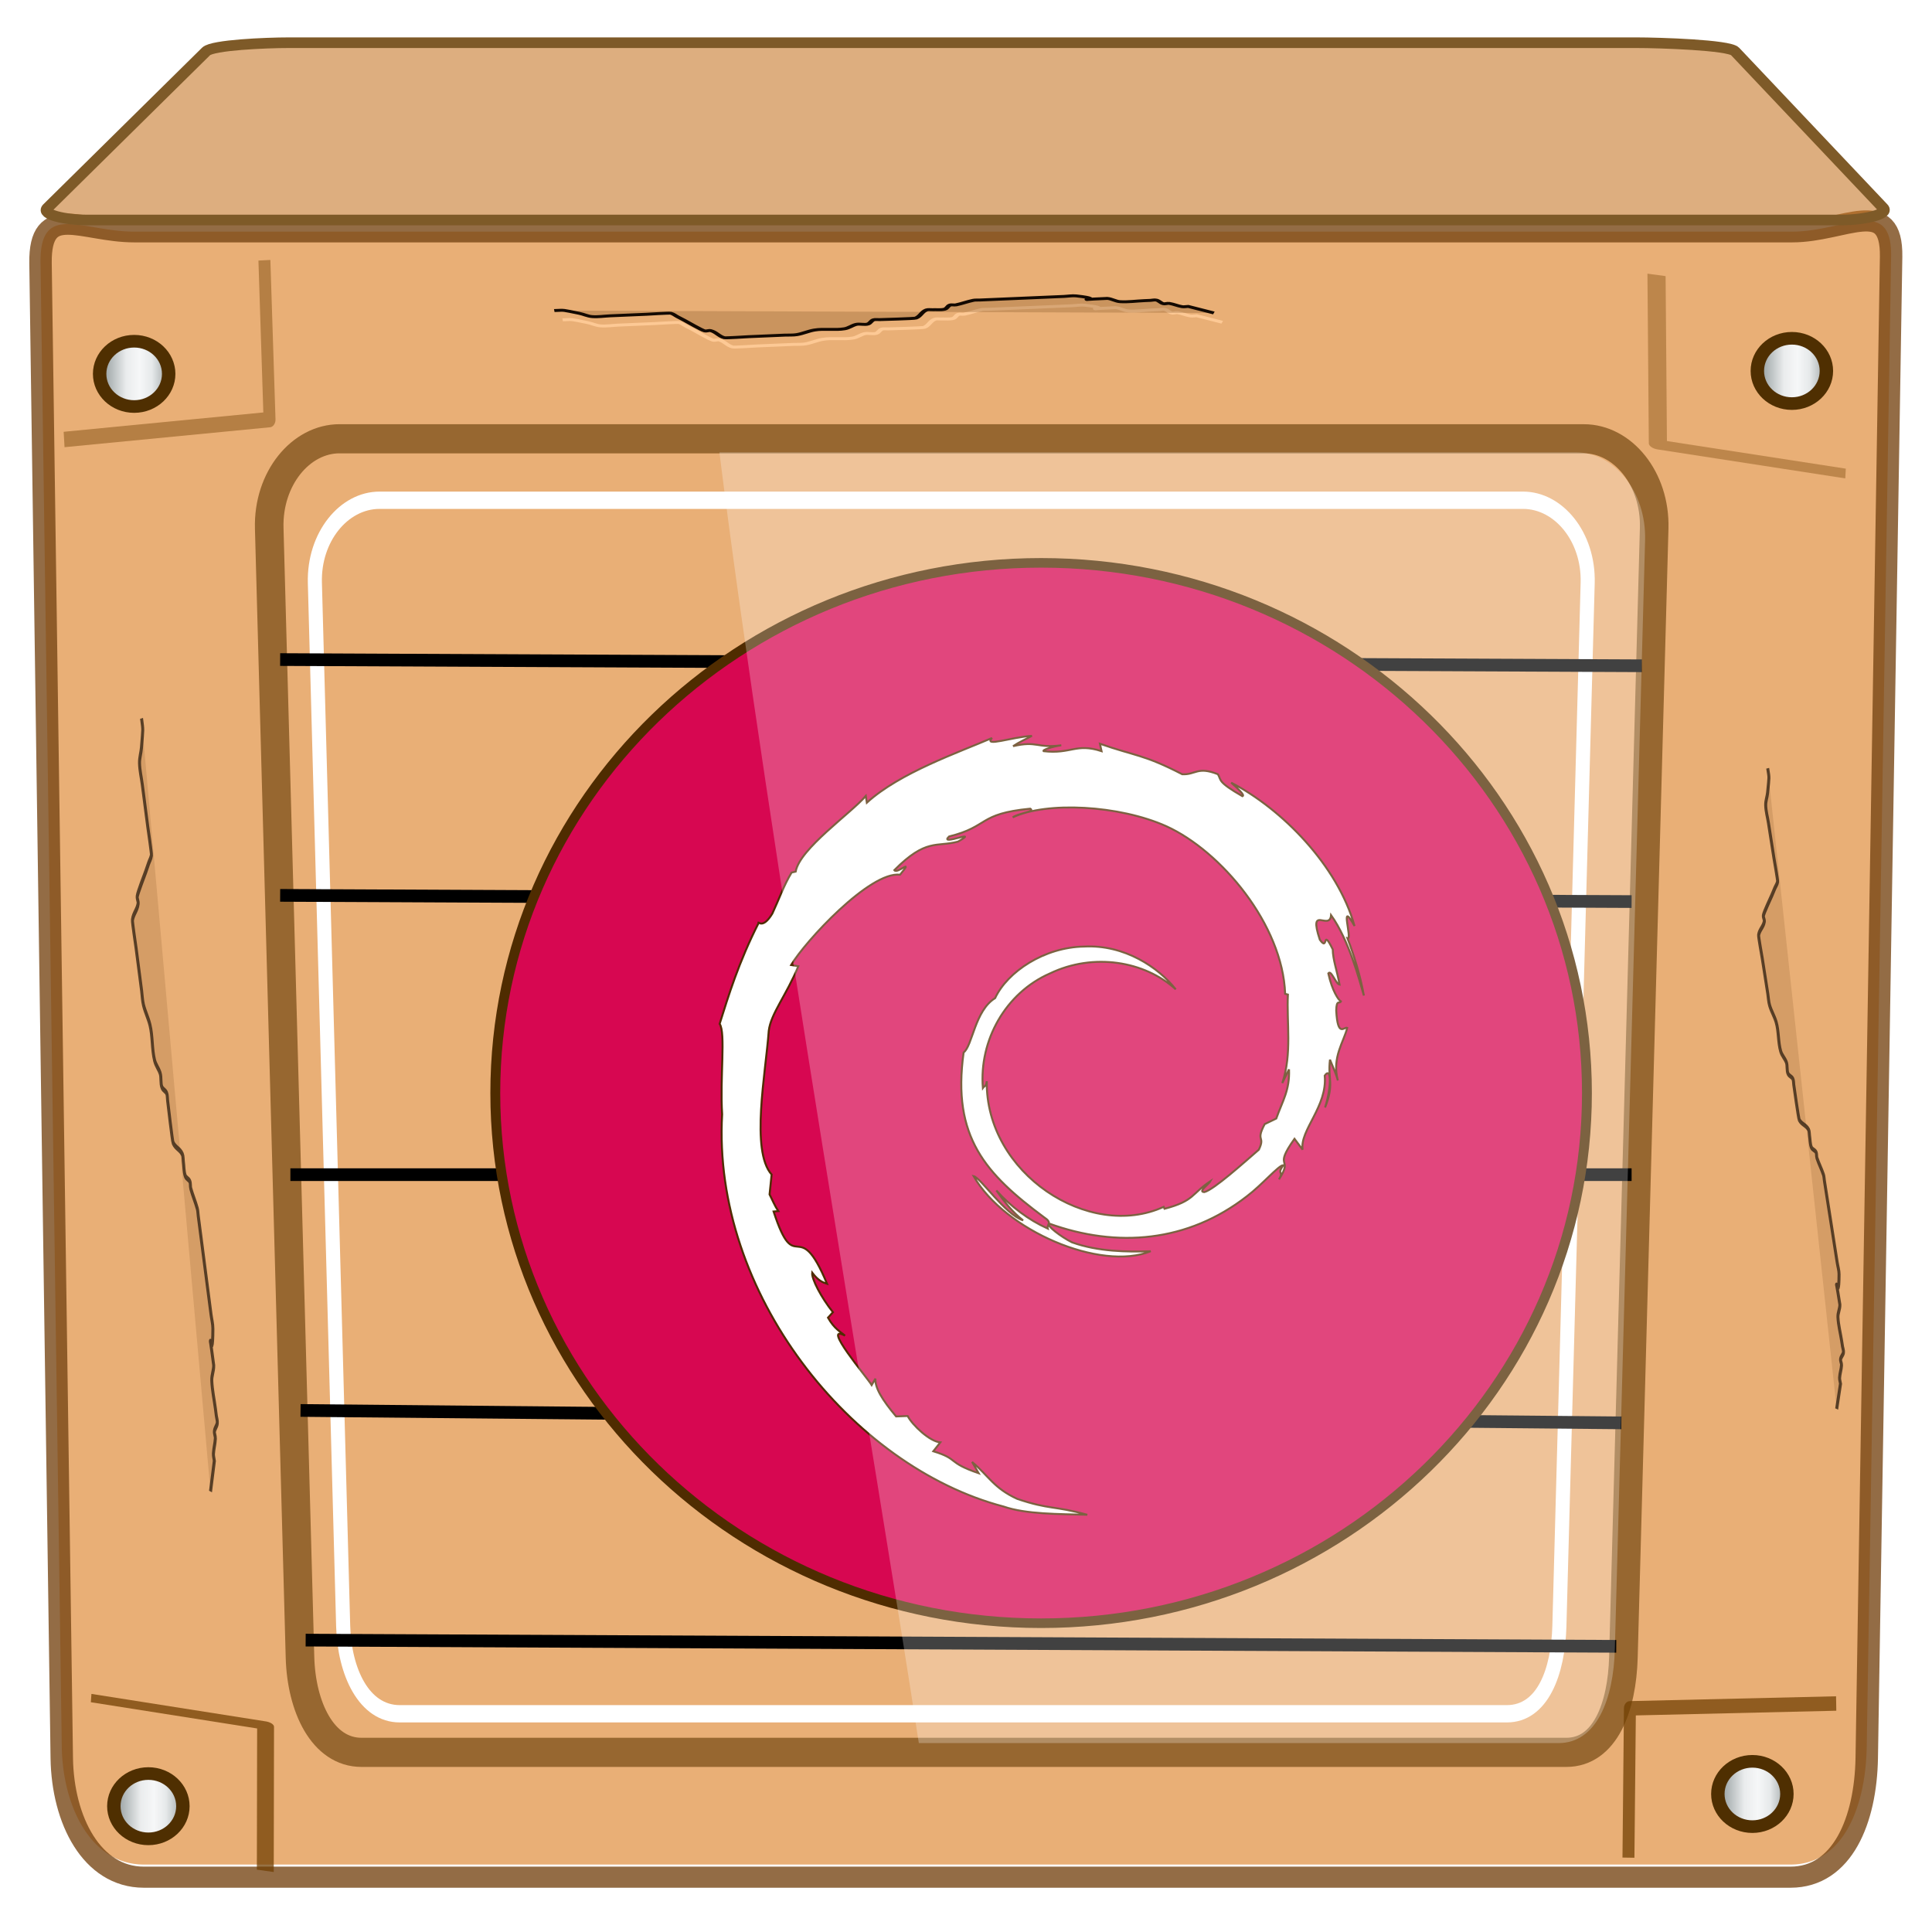 <?xml version="1.0" encoding="UTF-8" standalone="no"?>
<svg
   xmlns:dc="http://purl.org/dc/elements/1.1/"
   xmlns:cc="http://creativecommons.org/ns#"
   xmlns:rdf="http://www.w3.org/1999/02/22-rdf-syntax-ns#"
   xmlns:svg="http://www.w3.org/2000/svg"
   xmlns="http://www.w3.org/2000/svg"
   xmlns:xlink="http://www.w3.org/1999/xlink"
   xmlns:sodipodi="http://sodipodi.sourceforge.net/DTD/sodipodi-0.dtd"
   xmlns:inkscape="http://www.inkscape.org/namespaces/inkscape"
   sodipodi:docname="emblem-deb.svg"
   inkscape:version="1.0beta2 (2b71d25d45, 2019-12-03)"
   id="svg1072"
   version="1.1"
   viewBox="0 0 32 32"
   height="32"
   width="32">
  <defs
     id="defs1066">
    <filter
       inkscape:collect="always"
       id="filter18944"
       style="color-interpolation-filters:sRGB">
      <feGaussianBlur
         inkscape:collect="always"
         stdDeviation="0.236"
         id="feGaussianBlur18946" />
    </filter>
    <filter
       inkscape:collect="always"
       id="filter18574"
       style="color-interpolation-filters:sRGB">
      <feGaussianBlur
         inkscape:collect="always"
         stdDeviation="2.781"
         id="feGaussianBlur18576" />
    </filter>
    <filter
       inkscape:collect="always"
       id="filter18821"
       x="-0.197"
       width="1.395"
       y="-0.017"
       height="1.033"
       style="color-interpolation-filters:sRGB">
      <feGaussianBlur
         inkscape:collect="always"
         stdDeviation="0.962"
         id="feGaussianBlur18823" />
    </filter>
    <linearGradient
       id="linearGradient4672"
       inkscape:collect="always">
      <stop
         id="stop4668"
         offset="0"
         style="stop-color:#727e7f;stop-opacity:1" />
      <stop
         style="stop-color:#eaeced;stop-opacity:1"
         offset="0.404"
         id="stop4680" />
      <stop
         style="stop-color:#f6f7f8;stop-opacity:1"
         offset="0.568"
         id="stop4676" />
      <stop
         id="stop4678"
         offset="0.714"
         style="stop-color:#e6e9ea;stop-opacity:1" />
      <stop
         id="stop4670"
         offset="1"
         style="stop-color:#828b8c;stop-opacity:1" />
    </linearGradient>
    <linearGradient
       y2="28.111"
       x2="16.1"
       y1="28.111"
       x1="9.514"
       gradientUnits="userSpaceOnUse"
       id="linearGradient6970"
       xlink:href="#linearGradient4672"
       inkscape:collect="always" />
    <filter
       height="1.025"
       y="-0.012"
       width="1.023"
       x="-0.012"
       id="filter898"
       style="color-interpolation-filters:sRGB"
       inkscape:collect="always">
      <feGaussianBlur
         id="feGaussianBlur900"
         stdDeviation="0.296"
         inkscape:collect="always" />
    </filter>
    <linearGradient
       gradientTransform="matrix(0.32,0,0,0.317,4.633,-17.89)"
       gradientUnits="userSpaceOnUse"
       y2="57.293"
       x2="13.857"
       y1="57.293"
       x1="10.226"
       id="linearGradient908"
       xlink:href="#linearGradient4672"
       inkscape:collect="always" />
    <linearGradient
       gradientTransform="matrix(0.32,0,0,0.317,4.633,-17.89)"
       gradientUnits="userSpaceOnUse"
       y2="56.714"
       x2="84.413"
       y1="56.714"
       x1="80.782"
       id="linearGradient910"
       xlink:href="#linearGradient4672"
       inkscape:collect="always" />
    <linearGradient
       gradientTransform="matrix(0.32,0,0,0.317,4.633,-17.89)"
       gradientUnits="userSpaceOnUse"
       y2="-10.46"
       x2="86.15"
       y1="-10.46"
       x1="82.52"
       id="linearGradient912"
       xlink:href="#linearGradient4672"
       inkscape:collect="always" />
    <linearGradient
       gradientTransform="matrix(0.32,0,0,0.317,4.633,-17.89)"
       gradientUnits="userSpaceOnUse"
       y2="-10.319"
       x2="13.233"
       y1="-10.319"
       x1="9.602"
       id="linearGradient914"
       xlink:href="#linearGradient4672"
       inkscape:collect="always" />
  </defs>
  <sodipodi:namedview
     inkscape:document-rotation="0"
     inkscape:snap-global="false"
     inkscape:window-maximized="1"
     inkscape:window-y="21"
     inkscape:window-x="0"
     inkscape:window-height="1029"
     inkscape:window-width="1920"
     inkscape:lockguides="true"
     units="px"
     inkscape:showpageshadow="false"
     showgrid="false"
     inkscape:current-layer="g919"
     inkscape:document-units="px"
     inkscape:cy="48.578309"
     inkscape:cx="89.1228"
     inkscape:zoom="3.2684608"
     inkscape:pageshadow="2"
     inkscape:pageopacity="0.0"
     borderopacity="1.0"
     bordercolor="#666666"
     pagecolor="#ffffff"
     id="base">
    <sodipodi:guide
       inkscape:locked="true"
       id="guide1621"
       orientation="0,96"
       position="0,0" />
    <sodipodi:guide
       inkscape:locked="true"
       id="guide1625"
       orientation="0,-96"
       position="96,96" />
    <sodipodi:guide
       inkscape:locked="true"
       id="guide1627"
       orientation="96,0"
       position="0,96" />
  </sodipodi:namedview>
  <g
     transform="translate(0,-1026.52)"
     id="layer1"
     inkscape:groupmode="layer"
     inkscape:label="Livello 1">
    <g
       id="g5231"
       transform="matrix(1.172,0,0,1.105,-8.208,1055.402)">
      <g
         transform="matrix(1.004,0,0,1.001,-0.238,-0.064)"
         id="g919">
        <g
           transform="translate(0.815,0.715)"
           id="g898">
          <path
             id="path18630"
             d="m 32.693,-23.455 c -0.263,-0.012 -0.656,0.161 -1.067,0.161 H 8.288 c -0.731,0 -1.332,-0.457 -1.32,0.465 L 7.267,-0.611 C 7.28,0.311 7.691,1.158 8.422,1.158 H 31.602 c 0.731,0 1.058,-0.847 1.072,-1.769 L 33.017,-22.92 c 0.006,-0.403 -0.119,-0.525 -0.324,-0.534 z m -24.378,1.758 a 0.54,0.489 0 0 1 0.54,0.488 0.54,0.489 0 0 1 -0.54,0.489 0.54,0.489 0 0 1 -0.54,-0.489 0.54,0.489 0 0 1 0.54,-0.488 z m 23.305,0 a 0.486,0.489 0 0 1 0.486,0.488 0.486,0.489 0 0 1 -0.486,0.489 0.486,0.489 0 0 1 -0.486,-0.489 0.486,0.489 0 0 1 0.486,-0.488 z m -0.556,21.309 a 0.486,0.489 0 0 1 0.486,0.488 0.486,0.489 0 0 1 -0.486,0.488 0.486,0.489 0 0 1 -0.486,-0.488 0.486,0.489 0 0 1 0.486,-0.488 z M 8.51,-0.244 A 0.513,0.489 0 0 1 9.023,0.245 0.513,0.489 0 0 1 8.51,0.733 0.513,0.489 0 0 1 7.997,0.245 0.513,0.489 0 0 1 8.51,-0.244 Z"
             style="display:inline;fill:#e9af76;fill-opacity:1;stroke:none;stroke-width:0.331"
             inkscape:connector-curvature="0" />
          <path
             style="display:inline;opacity:0.789;fill:none;stroke:#764514;stroke-width:0.316;stroke-linecap:round;stroke-linejoin:bevel;stroke-miterlimit:4;stroke-dasharray:none;stroke-opacity:1"
             d="M 8.288,-23.291 H 31.626 c 0.731,0 1.405,-0.553 1.391,0.376 L 32.674,-0.436 C 32.659,0.493 32.332,1.347 31.601,1.347 H 8.422 c -0.731,0 -1.142,-0.853 -1.155,-1.782 L 6.968,-22.822 c -0.012,-0.929 0.588,-0.469 1.319,-0.469 z"
             id="path18476"
             inkscape:connector-curvature="0"
             sodipodi:nodetypes="sssssssss" />
          <path
             transform="matrix(-0.006,0.048,-0.085,-0.016,93.854,-8.755)"
             style="opacity:0.598;fill:none;stroke:#703f00;stroke-width:3;stroke-linecap:butt;stroke-linejoin:round;stroke-miterlimit:4;stroke-dasharray:none;stroke-opacity:1;filter:url(#filter18944)"
             d="m 13.344,722.334 1.291,30.983 -51.638,3.873 v 0"
             id="path19000"
             inkscape:connector-curvature="0" />
          <path
             style="display:inline;fill:none;stroke:#ffffff;stroke-width:3.812;stroke-linecap:round;stroke-linejoin:round;stroke-miterlimit:4;stroke-dasharray:none;stroke-opacity:1;filter:url(#filter18574)"
             d="M 111.902,747.137 H 421.437 c 9.695,0 17.836,8.121 17.5,18.194 l -7.656,229.705 c -0.336,10.074 -4.524,19.332 -14.219,19.332 H 117.37 c -9.695,0 -14.977,-9.258 -15.313,-19.332 L 94.401,765.332 c -0.336,-10.074 7.805,-18.194 17.5,-18.194 z"
             id="path18566"
             inkscape:connector-curvature="0"
             sodipodi:nodetypes="sssssssss"
             transform="matrix(0.052,0,0,0.068,5.921,-70.077)" />
          <path
             transform="matrix(0.006,-0.041,0.079,0.015,-49.464,-11.623)"
             inkscape:connector-curvature="0"
             id="path18994"
             d="m 13.344,722.334 1.291,30.983 -51.638,3.873 v 0"
             style="opacity:0.852;fill:none;stroke:#703f00;stroke-width:3;stroke-linecap:butt;stroke-linejoin:round;stroke-miterlimit:4;stroke-dasharray:none;stroke-opacity:1;filter:url(#filter18944)" />
          <path
             transform="matrix(0.318,0,0,0.345,4.772,-19.561)"
             sodipodi:nodetypes="sssssssss"
             inkscape:connector-curvature="0"
             id="path18568"
             d="m 20.143,-1.829 h 55.076 c 1.725,0 3.174,1.733 3.114,3.882 L 76.971,51.061 c -0.06,2.149 -0.805,4.124 -2.53,4.124 H 21.116 c -1.725,0 -2.665,-1.975 -2.725,-4.124 L 17.029,2.052 c -0.06,-2.149 1.389,-3.882 3.114,-3.882 z"
             style="display:inline;opacity:0.77;fill:none;stroke:#603600;stroke-width:1.265;stroke-linecap:round;stroke-linejoin:round;stroke-miterlimit:4;stroke-dasharray:none;stroke-opacity:1;filter:url(#filter898)" />
          <path
             id="path18608"
             style="display:inline;fill:none;stroke:#000000;stroke-width:0.19;stroke-linecap:butt;stroke-linejoin:round;stroke-miterlimit:4;stroke-dasharray:none;stroke-opacity:1"
             d="m 10.7,-2.203 18.448,0.093 M 10.628,-5.642 29.22,-5.456 M 10.485,-9.173 h 18.879 v 0 m -19.023,-4.182 19.023,0.093 v 0 m -19.023,-3.624 19.166,0.093"
             inkscape:connector-curvature="0" />
          <path
             transform="matrix(0.056,0,0,0.077,9.372,-78.485)"
             inkscape:connector-curvature="0"
             id="path18938"
             d="m 13.344,722.334 1.291,30.983 -51.638,3.873 v 0"
             style="opacity:0.656;fill:none;stroke:#703f00;stroke-width:3;stroke-linecap:butt;stroke-linejoin:round;stroke-miterlimit:4;stroke-dasharray:none;stroke-opacity:1;filter:url(#filter18944)" />
          <path
             transform="matrix(-0.056,-0.004,0.003,-0.072,27.9,53.116)"
             style="opacity:0.852;fill:none;stroke:#703f00;stroke-width:3;stroke-linecap:butt;stroke-linejoin:round;stroke-miterlimit:4;stroke-dasharray:none;stroke-opacity:1;filter:url(#filter18944)"
             d="m 13.344,722.334 1.291,30.983 -51.638,3.873 v 0"
             id="path18956"
             inkscape:connector-curvature="0" />
          <ellipse
             ry="0.489"
             rx="0.486"
             style="fill:url(#linearGradient910);fill-opacity:1;stroke:#4f2f01;stroke-width:0.189;stroke-linejoin:round;stroke-miterlimit:4;stroke-dasharray:none;stroke-opacity:1"
             id="path18738"
             inkscape:transform-center-y="-22.113881"
             cx="31.064"
             cy="0.101" />
          <ellipse
             ry="0.489"
             rx="0.486"
             id="path18744"
             style="fill:url(#linearGradient912);fill-opacity:1;stroke:#4f2f01;stroke-width:0.189;stroke-linejoin:round;stroke-miterlimit:4;stroke-dasharray:none;stroke-opacity:1"
             cx="31.62"
             cy="-21.208" />
          <path
             style="fill:none;stroke:#fdc995;stroke-width:1px;stroke-linecap:butt;stroke-linejoin:miter;stroke-opacity:1;filter:url(#filter18821)"
             d="m 232.714,641.51 c -0.861,1.721 -1.721,3.443 -2.582,5.164 0,0.43 0.136,0.883 0,1.291 -0.304,0.913 -0.987,1.669 -1.291,2.582 -0.136,0.408 0.192,0.906 0,1.291 -0.272,0.544 -1.019,0.747 -1.291,1.291 -0.192,0.385 0,0.861 0,1.291 0,0.43 0,0.861 0,1.291 0,1.721 0.283,3.466 0,5.164 -0.158,0.949 -1.102,1.638 -1.291,2.582 0,9.848 0.577,-1.018 -1.291,6.455 -0.209,0.835 0,1.721 0,2.582 0,2.582 0,5.164 0,7.746 0,2.582 0,5.164 0,7.746 0,0.861 0,1.721 0,2.582 0,0.43 -0.104,0.873 0,1.291 0.33,1.32 0.961,2.553 1.291,3.873 0.104,0.417 -0.192,0.906 0,1.291 0.272,0.544 1.099,0.714 1.291,1.291 0.272,0.816 0,1.721 0,2.582 0,0.43 -0.192,0.906 0,1.291 0.544,1.089 2.038,1.493 2.582,2.582 0.192,0.384 0,7.203 0,7.746 0,0.43 -0.192,0.906 0,1.291 0.272,0.544 1.019,0.747 1.291,1.291 0.385,0.77 -0.272,1.765 0,2.582 0.304,0.913 1.102,1.638 1.291,2.582 0.422,2.11 -0.422,4.345 0,6.455 0.267,1.334 1.024,2.539 1.291,3.873 0.169,0.844 0,1.721 0,2.582 0,2.582 0,5.164 0,7.746 0,0.675 0.17,4.824 0,5.164 -0.544,1.089 -2.038,1.493 -2.582,2.582 -0.192,0.385 0.192,0.906 0,1.291 -0.345,0.689 -3.193,3.193 -3.873,3.873 -0.43,0.43 -0.861,0.861 -1.291,1.291 -0.43,0.43 -1.019,0.747 -1.291,1.291 -0.145,0.289 0,4.857 0,5.164 0,2.582 0,5.164 0,7.746 0,1.291 0.253,2.607 0,3.873 -0.189,0.944 -0.934,1.689 -1.291,2.582 -1.427,3.568 -1.291,2.738 -1.291,5.164"
             id="path18807"
             inkscape:connector-curvature="0"
             transform="matrix(0.008,0.044,-0.066,0.003,64.08,-34.101)" />
          <path
             inkscape:connector-curvature="0"
             id="path18825"
             d="m 236.714,641.51 c -0.861,1.721 -1.721,3.443 -2.582,5.164 0,0.43 0.136,0.883 0,1.291 -0.304,0.913 -0.987,1.669 -1.291,2.582 -0.136,0.408 0.192,0.906 0,1.291 -0.272,0.544 -1.019,0.747 -1.291,1.291 -0.192,0.385 0,0.861 0,1.291 0,0.43 0,0.861 0,1.291 0,1.721 0.283,3.466 0,5.164 -0.158,0.949 -1.102,1.638 -1.291,2.582 0,9.848 0.577,-1.018 -1.291,6.455 -0.209,0.835 0,1.721 0,2.582 0,2.582 0,5.164 0,7.746 0,2.582 0,5.164 0,7.746 0,0.861 0,1.721 0,2.582 0,0.43 -0.104,0.873 0,1.291 0.33,1.32 0.961,2.553 1.291,3.873 0.104,0.417 -0.192,0.906 0,1.291 0.272,0.544 1.099,0.714 1.291,1.291 0.272,0.816 0,1.721 0,2.582 0,0.43 -0.192,0.906 0,1.291 0.544,1.089 2.038,1.493 2.582,2.582 0.192,0.384 0,7.203 0,7.746 0,0.43 -0.192,0.906 0,1.291 0.272,0.544 1.019,0.747 1.291,1.291 0.385,0.77 -0.272,1.765 0,2.582 0.304,0.913 1.102,1.638 1.291,2.582 0.422,2.11 -0.422,4.345 0,6.455 0.267,1.334 1.024,2.539 1.291,3.873 0.169,0.844 0,1.721 0,2.582 0,2.582 0,5.164 0,7.746 0,0.675 0.17,4.824 0,5.164 -0.544,1.089 -2.038,1.493 -2.582,2.582 -0.192,0.385 0.192,0.906 0,1.291 -0.345,0.689 -3.193,3.193 -3.873,3.873 -0.43,0.43 -0.861,0.861 -1.291,1.291 -0.43,0.43 -1.019,0.747 -1.291,1.291 -0.145,0.289 0,4.857 0,5.164 0,2.582 0,5.164 0,7.746 0,1.291 0.253,2.607 0,3.873 -0.189,0.944 -0.934,1.689 -1.291,2.582 -1.427,3.568 -1.291,2.738 -1.291,5.164"
             style="fill:#653a10;fill-opacity:0.233;stroke:#130900;stroke-width:1px;stroke-linecap:butt;stroke-linejoin:miter;stroke-opacity:1;filter:url(#filter18821)"
             transform="matrix(0.008,0.044,-0.066,0.003,63.93,-34.416)" />
          <path
             sodipodi:nodetypes="sssssssss"
             inkscape:connector-curvature="0"
             id="rect17952"
             d="M 10.462,-26.123 H 29.435 c 0.322,0 1.3,0.034 1.385,0.13 l 2.086,2.345 c 0.085,0.096 -0.274,0.18 -0.596,0.18 H 7.631 c -0.322,0 -0.658,-0.084 -0.566,-0.18 l 2.234,-2.345 c 0.092,-0.096 0.841,-0.13 1.162,-0.13 z"
             style="display:inline;fill:#c37120;fill-opacity:0.573;stroke:#7e5a28;stroke-width:0.159;stroke-miterlimit:4;stroke-dasharray:none;stroke-opacity:1" />
          <g
             transform="matrix(0.03,0,0,0.031,-47.992,-12.225)"
             id="g7966"
             style="opacity:1;stroke:#4f2c00;stroke-width:4.624;stroke-miterlimit:4;stroke-dasharray:none;stroke-opacity:1">
            <path
               transform="matrix(0.694,0,0,0.694,3066.714,8.875)"
               style="fill:#d70751;fill-opacity:1;fill-rule:nonzero;stroke:#4f2c00;stroke-width:6.666;stroke-miterlimit:4;stroke-dasharray:none;stroke-opacity:1"
               id="path4894-3"
               d="m -733.623,72.268 c 0,203.805 -165.216,369.021 -369.021,369.021 -203.805,0 -369.021,-165.216 -369.021,-369.021 0,-203.805 165.216,-369.021 369.021,-369.021 203.805,0 369.021,165.216 369.021,369.021 z"
               inkscape:connector-curvature="0" />
            <path
               style="fill:#ffffff;fill-opacity:1;stroke:#4f2c00;stroke-width:0.925;stroke-miterlimit:4;stroke-dasharray:none;stroke-opacity:1"
               id="path14-1"
               d="m 2417.793,47.544 c 0.378,10.152 -2.963,15.086 -5.984,23.809 l -5.433,2.702 c -4.442,8.631 0.441,5.48 -2.74,12.342 -6.942,6.165 -21.036,19.284 -25.549,20.485 -3.299,-0.071 2.231,-3.891 2.954,-5.383 -9.283,6.37 -7.451,9.564 -21.65,13.443 l -0.412,-0.929 c -35.004,16.472 -83.631,-16.166 -82.992,-60.692 -0.37,2.824 -1.063,2.118 -1.836,3.252 -1.807,-22.906 10.581,-45.913 31.474,-55.321 20.435,-10.11 44.392,-5.967 59.02,7.686 -8.035,-10.531 -24.041,-21.696 -42.996,-20.662 -18.578,0.303 -35.962,12.106 -41.761,24.927 -9.514,5.988 -10.623,23.095 -14.767,26.23 -5.584,41.013 10.493,58.725 37.694,79.572 4.269,2.883 1.202,3.324 1.773,5.517 -9.035,-4.227 -17.305,-10.615 -24.112,-18.435 3.614,5.282 7.509,10.417 12.547,14.451 -8.526,-2.878 -19.91,-20.645 -23.225,-21.368 14.687,26.297 59.578,46.119 83.097,36.281 -10.883,0.403 -24.704,0.223 -36.924,-4.295 -5.148,-2.643 -12.119,-8.11 -10.871,-9.131 32.088,11.98 65.226,9.068 92.985,-13.182 7.068,-5.505 14.783,-14.863 17.015,-14.989 -3.358,5.051 0.576,2.429 -2.005,6.887 7.026,-11.35 -3.063,-4.622 7.27,-19.599 l 3.816,5.253 c -1.429,-9.43 11.703,-20.868 10.366,-35.769 3.013,-4.555 3.358,4.908 0.164,15.388 4.433,-11.627 1.172,-13.497 2.307,-23.095 1.223,3.227 2.849,6.652 3.677,10.06 -2.891,-11.241 2.954,-18.922 4.408,-25.457 -1.437,-0.63 -4.459,4.967 -5.156,-8.303 0.105,-5.765 1.609,-3.021 2.185,-4.442 -1.126,-0.651 -4.097,-5.072 -5.9,-13.548 1.298,-1.996 3.496,5.164 5.278,5.454 -1.147,-6.736 -3.118,-11.875 -3.202,-17.048 -5.211,-10.884 -1.845,1.454 -6.064,-4.673 -5.547,-17.288 4.597,-4.013 5.287,-11.863 8.396,12.165 13.182,31.033 15.388,38.845 -1.681,-9.526 -4.391,-18.758 -7.706,-27.688 2.559,1.08 -4.114,-19.595 3.323,-5.904 -7.938,-29.184 -33.945,-56.456 -57.876,-69.247 2.921,2.677 6.614,6.038 5.295,6.568 -11.909,-7.081 -9.816,-7.639 -11.522,-10.631 -9.686,-3.946 -10.333,0.324 -16.742,0.009 -18.279,-9.699 -21.801,-8.669 -38.622,-14.737 l 0.765,3.58 c -12.106,-4.034 -14.107,1.521 -27.188,0.009 -0.794,-0.618 4.193,-2.252 8.303,-2.845 -11.707,1.546 -11.161,-2.311 -22.616,0.424 2.82,-1.979 5.812,-3.294 8.82,-4.975 -9.543,0.58 -22.792,5.555 -18.704,1.025 -15.569,6.95 -43.223,16.704 -58.742,31.256 l -0.487,-3.261 c -7.11,8.535 -31.008,25.49 -32.911,36.554 l -1.904,0.441 c -3.693,6.265 -6.093,13.363 -9.026,19.805 -4.837,8.249 -7.093,3.177 -6.404,4.471 -9.518,19.296 -14.254,35.508 -18.334,48.812 2.908,4.349 0.072,26.188 1.168,43.664 -4.774,86.329 60.587,170.141 132.032,189.487 10.472,3.753 26.04,3.618 39.286,3.988 -15.624,-4.471 -17.641,-2.366 -32.87,-7.673 -10.98,-5.177 -13.384,-11.081 -21.166,-17.834 l 3.08,5.442 c -15.254,-5.4 -8.87,-6.681 -21.284,-10.61 l 3.29,-4.29 c -4.946,-0.378 -13.098,-8.329 -15.325,-12.745 l -5.413,0.214 c -6.497,-8.009 -9.963,-13.796 -9.707,-18.279 l -1.748,3.118 c -1.979,-3.4 -23.914,-30.079 -12.535,-23.868 -2.114,-1.925 -4.925,-3.139 -7.971,-8.682 l 2.316,-2.643 c -5.467,-7.047 -10.077,-16.077 -9.724,-19.086 2.921,3.942 4.946,4.681 6.955,5.358 -13.829,-34.306 -14.607,-1.887 -25.074,-34.92 l 2.21,-0.176 c -1.693,-2.568 -2.731,-5.337 -4.093,-8.064 l 0.967,-9.602 c -9.951,-11.497 -2.782,-48.934 -1.341,-69.461 0.988,-8.345 8.308,-17.233 13.867,-31.171 l -3.386,-0.58 c 6.479,-11.295 36.987,-45.379 51.123,-43.631 6.845,-8.598 -1.362,-0.034 -2.702,-2.194 15.039,-15.561 19.767,-10.993 29.915,-13.796 10.938,-6.492 -9.392,2.538 -4.206,-2.475 18.922,-4.828 13.405,-10.984 38.084,-13.434 2.605,1.479 -6.039,2.286 -8.207,4.206 15.758,-7.715 49.876,-5.954 72.046,4.278 25.704,12.022 54.602,47.543 55.745,80.963 l 1.298,0.349 c -0.656,13.287 2.034,28.654 -2.635,42.765 l 3.156,-6.686"
               inkscape:connector-curvature="0" />
          </g>
          <path
             sodipodi:nodetypes="csssscc"
             inkscape:connector-curvature="0"
             id="path4894"
             d="m 16.524,-19.989 h 12.055 c 0.54,0 0.993,0.587 0.975,1.316 l -0.426,16.614 c -0.019,0.729 -0.252,1.398 -0.792,1.398 h -9.005 C 18.76,-4.659 17.217,-14.103 16.524,-19.989 Z"
             style="display:inline;fill:#ffffff;fill-opacity:0.254;stroke:none;stroke-width:0.242;stroke-linecap:round;stroke-linejoin:round;stroke-miterlimit:4;stroke-dasharray:none;stroke-opacity:1" />
          <ellipse
             cy="0.284"
             cx="8.486"
             inkscape:transform-center-y="-22.113881"
             id="ellipse969"
             style="fill:url(#linearGradient908);fill-opacity:1;stroke:#4f2f01;stroke-width:0.189;stroke-linejoin:round;stroke-miterlimit:4;stroke-dasharray:none;stroke-opacity:1"
             rx="0.486"
             ry="0.489" />
          <ellipse
             ry="0.489"
             rx="0.486"
             style="fill:url(#linearGradient914);fill-opacity:1;stroke:#4f2f01;stroke-width:0.189;stroke-linejoin:round;stroke-miterlimit:4;stroke-dasharray:none;stroke-opacity:1"
             id="ellipse971"
             inkscape:transform-center-y="-22.11388"
             cx="8.286"
             cy="-21.164" />
          <path
             transform="matrix(-0.041,0.014,-0.01,-0.082,25.481,44.862)"
             style="opacity:0.82;fill:#653a10;fill-opacity:0.233;stroke:#130900;stroke-width:1px;stroke-linecap:butt;stroke-linejoin:miter;stroke-opacity:1;filter:url(#filter18821)"
             d="m 236.714,641.51 c -0.861,1.721 -1.721,3.443 -2.582,5.164 0,0.43 0.136,0.883 0,1.291 -0.304,0.913 -0.987,1.669 -1.291,2.582 -0.136,0.408 0.192,0.906 0,1.291 -0.272,0.544 -1.019,0.747 -1.291,1.291 -0.192,0.385 0,0.861 0,1.291 0,0.43 0,0.861 0,1.291 0,1.721 0.283,3.466 0,5.164 -0.158,0.949 -1.102,1.638 -1.291,2.582 0,9.848 0.577,-1.018 -1.291,6.455 -0.209,0.835 0,1.721 0,2.582 0,2.582 0,5.164 0,7.746 0,2.582 0,5.164 0,7.746 0,0.861 0,1.721 0,2.582 0,0.43 -0.104,0.873 0,1.291 0.33,1.32 0.961,2.553 1.291,3.873 0.104,0.417 -0.192,0.906 0,1.291 0.272,0.544 1.099,0.714 1.291,1.291 0.272,0.816 0,1.721 0,2.582 0,0.43 -0.192,0.906 0,1.291 0.544,1.089 2.038,1.493 2.582,2.582 0.192,0.384 0,7.203 0,7.746 0,0.43 -0.192,0.906 0,1.291 0.272,0.544 1.019,0.747 1.291,1.291 0.385,0.77 -0.272,1.765 0,2.582 0.304,0.913 1.102,1.638 1.291,2.582 0.422,2.11 -0.422,4.345 0,6.455 0.267,1.334 1.024,2.539 1.291,3.873 0.169,0.844 0,1.721 0,2.582 0,2.582 0,5.164 0,7.746 0,0.675 0.17,4.824 0,5.164 -0.544,1.089 -2.038,1.493 -2.582,2.582 -0.192,0.385 0.192,0.906 0,1.291 -0.345,0.689 -3.193,3.193 -3.873,3.873 -0.43,0.43 -0.861,0.861 -1.291,1.291 -0.43,0.43 -1.019,0.747 -1.291,1.291 -0.145,0.289 0,4.857 0,5.164 0,2.582 0,5.164 0,7.746 0,1.291 0.253,2.607 0,3.873 -0.189,0.944 -0.934,1.689 -1.291,2.582 -1.427,3.568 -1.291,2.738 -1.291,5.164"
             id="path879"
             inkscape:connector-curvature="0" />
          <path
             inkscape:connector-curvature="0"
             id="path881"
             d="m 236.714,641.51 c -0.861,1.721 -1.721,3.443 -2.582,5.164 0,0.43 0.136,0.883 0,1.291 -0.304,0.913 -0.987,1.669 -1.291,2.582 -0.136,0.408 0.192,0.906 0,1.291 -0.272,0.544 -1.019,0.747 -1.291,1.291 -0.192,0.385 0,0.861 0,1.291 0,0.43 0,0.861 0,1.291 0,1.721 0.283,3.466 0,5.164 -0.158,0.949 -1.102,1.638 -1.291,2.582 0,9.848 0.577,-1.018 -1.291,6.455 -0.209,0.835 0,1.721 0,2.582 0,2.582 0,5.164 0,7.746 0,2.582 0,5.164 0,7.746 0,0.861 0,1.721 0,2.582 0,0.43 -0.104,0.873 0,1.291 0.33,1.32 0.961,2.553 1.291,3.873 0.104,0.417 -0.192,0.906 0,1.291 0.272,0.544 1.099,0.714 1.291,1.291 0.272,0.816 0,1.721 0,2.582 0,0.43 -0.192,0.906 0,1.291 0.544,1.089 2.038,1.493 2.582,2.582 0.192,0.384 0,7.203 0,7.746 0,0.43 -0.192,0.906 0,1.291 0.272,0.544 1.019,0.747 1.291,1.291 0.385,0.77 -0.272,1.765 0,2.582 0.304,0.913 1.102,1.638 1.291,2.582 0.422,2.11 -0.422,4.345 0,6.455 0.267,1.334 1.024,2.539 1.291,3.873 0.169,0.844 0,1.721 0,2.582 0,2.582 0,5.164 0,7.746 0,0.675 0.17,4.824 0,5.164 -0.544,1.089 -2.038,1.493 -2.582,2.582 -0.192,0.385 0.192,0.906 0,1.291 -0.345,0.689 -3.193,3.193 -3.873,3.873 -0.43,0.43 -0.861,0.861 -1.291,1.291 -0.43,0.43 -1.019,0.747 -1.291,1.291 -0.145,0.289 0,4.857 0,5.164 0,2.582 0,5.164 0,7.746 0,1.291 0.253,2.607 0,3.873 -0.189,0.944 -0.934,1.689 -1.291,2.582 -1.427,3.568 -1.291,2.738 -1.291,5.164"
             style="opacity:0.82;fill:#653a10;fill-opacity:0.233;stroke:#130900;stroke-width:1px;stroke-linecap:butt;stroke-linejoin:miter;stroke-opacity:1;filter:url(#filter18821)"
             transform="matrix(-0.041,0.011,-0.01,-0.068,48.371,35.355)" />
        </g>
      </g>
    </g>
  </g>
</svg>
